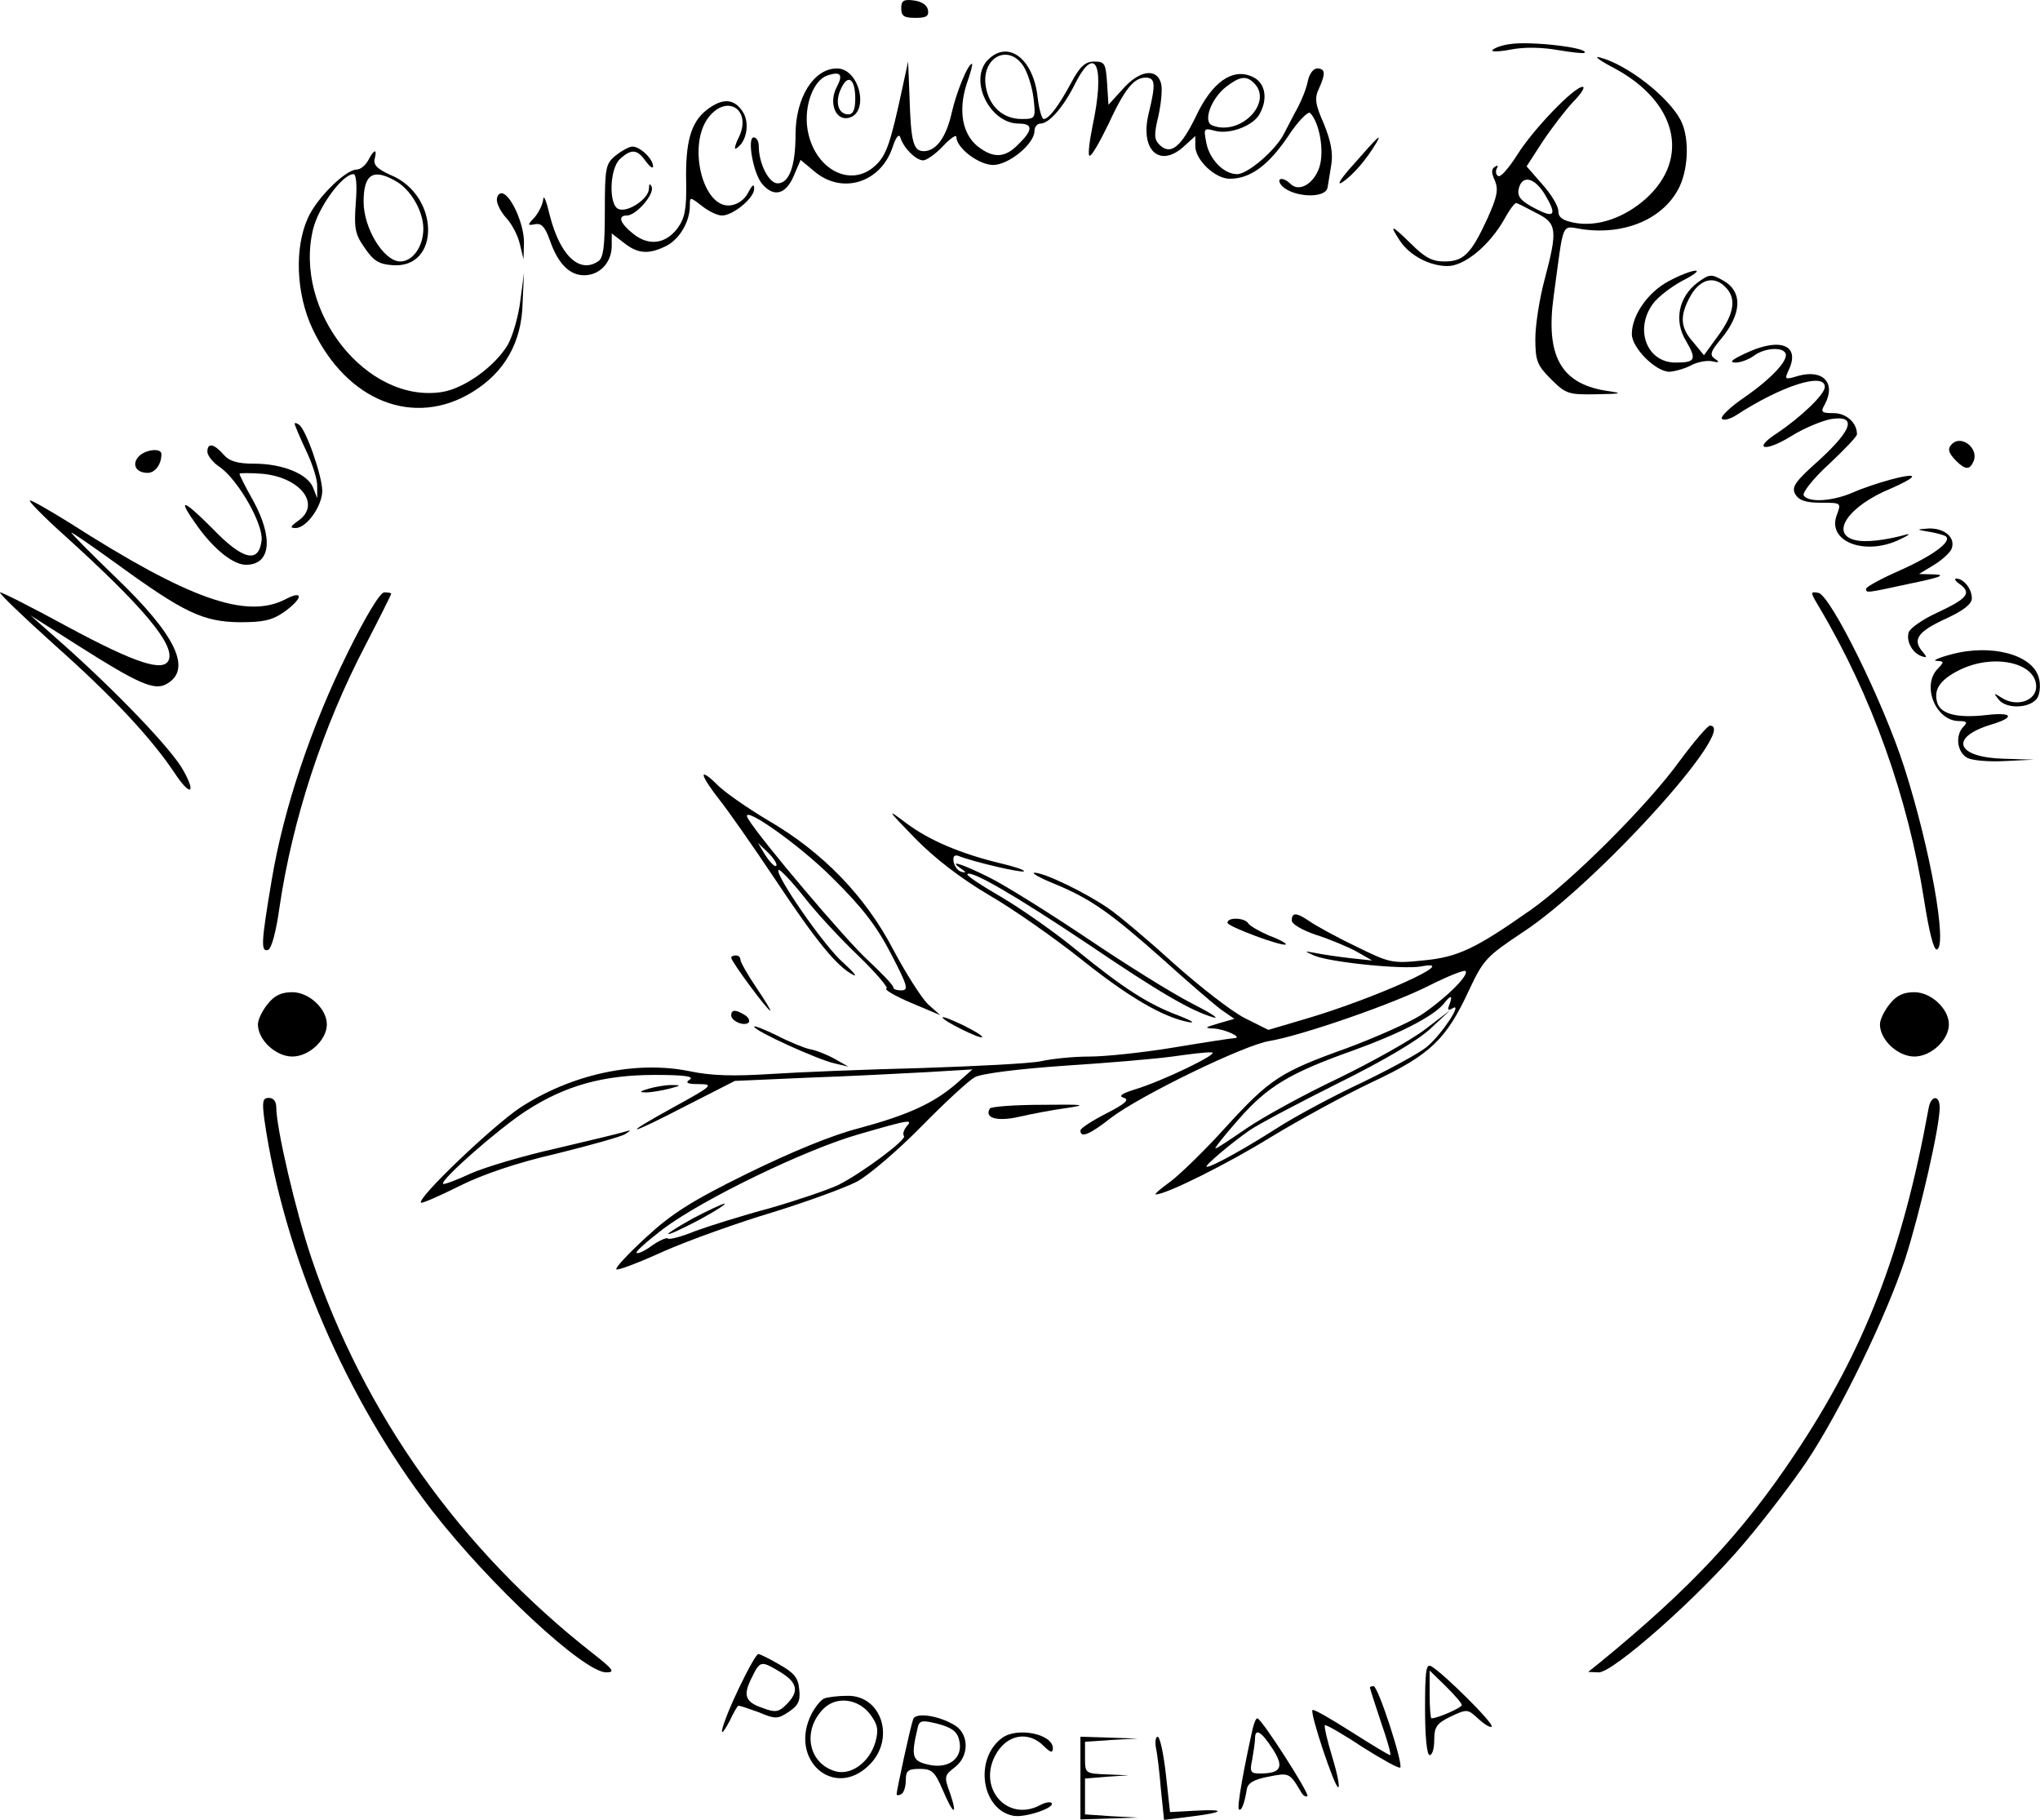 <?xml version="1.0" standalone="no"?>
<!DOCTYPE svg PUBLIC "-//W3C//DTD SVG 20010904//EN"
 "http://www.w3.org/TR/2001/REC-SVG-20010904/DTD/svg10.dtd">
<svg version="1.0" xmlns="http://www.w3.org/2000/svg"
 width="443.961pt" height="396.014pt" viewBox="0 0 443.961 396.014"
 preserveAspectRatio="xMidYMid meet">
<g transform="translate(-18.87,474.892) scale(0.1,-0.1)"
fill="#000000" stroke="none">
<path d="M2150 4731 c0 -17 6 -21 31 -21 24 0 30 4 27 18 -2 10 -14 18 -31 20
-22 3 -27 -1 -27 -17z"/>
<path d="M3475 4653 c-16 -2 -34 -8 -38 -13 -5 -4 13 -4 39 1 30 6 69 5 103
-1 30 -5 56 -8 58 -6 11 11 -118 26 -162 19z"/>
<path d="M2339 4619 c-43 -43 3 -139 67 -139 31 0 31 -14 -1 -45 -29 -30 -54
-31 -88 -5 -34 27 -43 78 -25 135 9 25 14 45 12 45 -9 0 -34 -62 -44 -106 -12
-54 -34 -84 -61 -84 -23 0 -28 21 -31 120 l-3 75 -13 -60 c-25 -116 -34 -144
-58 -166 -54 -51 -134 -8 -148 79 -8 51 13 107 44 117 28 9 34 2 20 -25 -18
-33 -4 -72 23 -68 49 7 28 108 -23 108 -50 0 -90 -63 -90 -144 0 -69 -14 -106
-39 -106 -19 0 -41 43 -41 81 0 11 -5 19 -11 19 -15 0 -1 -80 19 -102 25 -29
51 -22 68 18 l15 35 30 -25 c60 -51 144 -25 170 52 7 22 14 31 17 22 7 -23 34
-50 50 -50 7 0 27 14 43 31 16 17 29 26 29 20 0 -24 49 -61 80 -61 34 0 90 46
90 74 0 9 6 16 13 16 19 0 51 37 76 88 45 88 65 35 37 -95 -7 -35 -10 -63 -6
-63 5 0 22 30 40 67 36 78 56 103 82 103 21 0 22 -14 7 -76 -21 -82 24 -123
78 -72 l23 21 0 -22 c0 -30 43 -71 75 -71 44 0 83 28 126 91 22 34 45 57 49
52 21 -22 31 -84 20 -118 -12 -36 -44 -55 -63 -36 -14 14 -30 14 -22 0 19 -29
100 -35 103 -7 1 7 5 29 8 49 4 25 -1 51 -16 88 -19 43 -21 56 -11 77 15 33
14 44 -4 44 -8 0 -17 -12 -20 -27 -3 -16 -13 -41 -22 -58 -9 -16 -22 -42 -30
-57 -18 -36 -79 -88 -102 -88 -29 0 -60 32 -67 68 -6 32 -6 33 20 26 32 -8 83
12 96 37 19 34 12 69 -16 81 -43 20 -88 -12 -123 -87 -32 -66 -55 -85 -79 -61
-12 12 -12 22 -2 64 6 28 9 60 5 71 -10 33 -48 26 -83 -14 l-31 -34 -3 47 c-3
43 -5 47 -28 47 -19 0 -31 -10 -50 -46 -28 -52 -49 -79 -60 -79 -4 0 -10 21
-13 46 -9 85 -64 127 -108 83z m77 -14 c9 -14 19 -45 22 -70 5 -44 4 -45 -26
-45 -41 0 -71 28 -78 71 -10 63 49 94 82 44z m-366 -71 c0 -24 -5 -34 -15 -34
-22 0 -30 27 -16 56 15 33 31 22 31 -22z m868 34 c42 -42 -30 -116 -91 -92
-21 8 -3 58 30 84 30 23 44 25 61 8z"/>
<path d="M3701 4601 c137 -73 167 -196 70 -284 -47 -42 -105 -62 -155 -53 -27
5 -36 12 -36 26 0 11 -16 37 -35 58 l-34 39 35 54 c20 30 50 69 67 87 17 17
26 32 20 32 -19 0 -109 -94 -143 -149 -18 -28 -36 -49 -41 -45 -5 3 -6 10 -3
16 4 7 2 8 -4 4 -8 -5 -8 -13 0 -30 8 -20 5 -35 -16 -82 -36 -78 -52 -94 -94
-94 -27 0 -43 9 -73 39 -43 42 -48 43 -23 5 21 -31 64 -54 103 -54 37 0 91 45
123 101 12 22 24 38 27 36 4 -1 23 -11 44 -22 44 -22 46 -36 17 -145 -11 -41
-20 -99 -20 -128 0 -48 4 -58 34 -88 32 -32 38 -34 97 -33 60 1 62 2 21 8 -97
16 -130 77 -112 206 23 168 15 152 63 145 94 -13 178 24 211 93 20 43 21 109
2 145 -27 51 -117 121 -176 136 -14 4 0 -7 31 -23z m-148 -279 c24 -41 18 -48
-21 -28 -37 19 -44 29 -36 51 10 24 36 14 57 -23z"/>
<path d="M1727 4510 c-35 -27 -47 -71 -45 -158 1 -59 -3 -78 -19 -100 -26 -34
-62 -39 -96 -12 -29 23 -35 40 -14 40 20 0 60 46 54 62 -4 9 -6 7 -6 -4 -1
-22 -46 -52 -66 -44 -22 8 -20 88 3 109 25 23 38 21 56 -5 9 -12 16 -17 16
-11 0 16 -28 43 -45 43 -7 0 -23 -9 -36 -19 -22 -18 -24 -26 -24 -120 0 -79
-3 -104 -15 -111 -41 -27 -83 14 -105 101 -7 30 -13 45 -14 35 -1 -11 -9 -28
-18 -39 -17 -18 -17 -19 0 -16 14 3 22 -6 32 -34 18 -52 43 -77 75 -77 34 0
60 28 60 64 l0 27 26 -20 c31 -25 55 -26 93 -7 29 15 51 53 51 87 0 20 0 20
26 0 15 -12 34 -21 44 -21 24 0 70 38 70 58 0 12 -4 9 -13 -8 -8 -16 -23 -26
-39 -28 -60 -7 -94 132 -47 192 41 52 95 15 65 -45 -8 -16 -10 -27 -5 -23 23
14 30 56 14 80 -19 29 -44 30 -78 4z"/>
<path d="M3136 4393 c-31 -34 -40 -50 -25 -40 22 15 51 48 73 85 14 24 1 11
-48 -45z"/>
<path d="M990 4400 c-6 -11 -17 -20 -25 -20 -24 0 -87 -62 -106 -105 -30 -65
-26 -166 10 -242 75 -158 221 -215 348 -137 70 43 107 108 109 193 l3 66 -8
-61 c-4 -34 -17 -77 -27 -95 -28 -47 -94 -95 -143 -103 -164 -26 -324 176
-281 354 12 49 64 120 88 120 6 0 8 -24 5 -62 -4 -55 -2 -68 19 -98 19 -28 31
-36 60 -38 106 -9 104 152 -3 196 -29 13 -38 22 -35 35 6 23 -1 22 -14 -3z
m58 -44 c34 -18 62 -66 62 -105 0 -38 -23 -71 -50 -71 -36 0 -80 72 -80 130 0
59 20 73 68 46z"/>
<path d="M1270 4314 c0 -10 10 -28 21 -40 12 -13 25 -38 29 -56 l8 -33 1 35
c1 38 -26 101 -46 108 -7 2 -13 -4 -13 -14z"/>
<path d="M3820 4137 c-45 -24 -80 -74 -80 -115 0 -30 52 -82 82 -82 13 1 34 7
47 14 13 7 33 11 45 9 16 -4 18 -2 7 5 -12 8 -10 16 12 42 47 56 49 105 5 129
-25 14 -29 14 -55 -5 -41 -31 -52 -83 -25 -127 24 -41 20 -47 -23 -47 -62 0
-90 72 -49 128 11 15 40 37 64 50 24 12 37 22 29 22 -9 0 -35 -10 -59 -23z
m124 -13 c24 -24 19 -57 -15 -104 l-32 -44 -23 28 c-28 31 -30 56 -9 96 21 41
53 51 79 24z"/>
<path d="M3985 3979 c-28 -13 -34 -19 -19 -19 11 0 29 7 40 15 21 16 60 20 68
6 9 -14 -29 -55 -88 -96 -31 -21 -53 -42 -50 -47 3 -5 18 -1 32 8 97 63 192
94 192 61 0 -16 -51 -65 -103 -100 -56 -36 -28 -43 30 -7 27 17 66 33 86 37
57 9 48 -22 -25 -89 -54 -48 -61 -59 -52 -75 8 -13 23 -18 56 -18 44 0 44 0
34 -27 -22 -58 63 -90 139 -52 17 8 22 12 13 10 -47 -13 -90 -18 -113 -12 -55
14 -12 75 79 112 25 11 46 22 46 26 0 8 -82 -14 -132 -36 -43 -18 -94 -21
-104 -5 -3 6 20 36 55 68 33 31 61 60 61 65 0 25 -23 46 -51 46 -26 0 -29 2
-19 19 25 47 -4 77 -58 62 -30 -9 -30 -8 -20 14 25 54 -21 71 -97 34z"/>
<path d="M830 3827 c0 -3 11 -29 25 -59 14 -29 25 -64 24 -78 l0 -25 -9 23
c-12 30 -67 52 -128 52 -36 0 -54 5 -67 20 -21 24 -35 26 -35 6 0 -8 12 -24
28 -34 40 -29 94 -124 90 -159 -6 -51 -41 -43 -108 27 -65 65 -77 67 -31 3 37
-51 78 -83 105 -83 54 0 60 58 16 139 -17 30 -30 56 -30 59 0 2 23 2 50 0 83
-8 128 -67 78 -102 -18 -13 -19 -16 -6 -16 24 0 58 48 58 81 0 32 -36 136 -51
144 -5 4 -9 4 -9 2z"/>
<path d="M4437 3783 c-11 -10 -8 -20 9 -37 20 -20 30 -20 38 0 11 28 -27 57
-47 37z"/>
<path d="M490 3755 c-15 -17 -5 -35 20 -35 16 0 30 18 30 41 0 14 -36 10 -50
-6z"/>
<path d="M330 3583 c170 -154 239 -236 226 -270 -11 -27 -71 -8 -218 71 -77
42 -144 76 -149 76 -5 0 48 -51 118 -114 125 -111 210 -202 261 -278 34 -52
49 -48 20 4 -24 45 -146 172 -263 276 l-70 62 104 -66 c129 -82 165 -98 191
-84 58 31 23 106 -111 234 -55 53 -97 96 -95 96 3 0 49 -32 103 -71 142 -103
184 -123 263 -124 52 0 71 4 98 23 40 29 42 48 2 27 -85 -44 -210 0 -471 167
-42 26 -80 48 -85 48 -5 0 29 -35 76 -77z"/>
<path d="M4380 3593 c14 -2 31 -6 39 -9 24 -8 -15 -40 -95 -76 -41 -18 -74
-36 -74 -40 0 -10 -2 -10 100 12 59 12 74 18 50 19 l-35 1 33 20 c18 11 35 27
38 35 9 24 -15 45 -50 44 -26 -2 -27 -2 -6 -6z"/>
<path d="M4455 3477 c25 -19 14 -31 -50 -61 -31 -14 -58 -33 -62 -42 -7 -19 7
-46 28 -53 12 -4 12 -2 0 12 -20 25 -8 42 53 70 39 18 56 32 56 44 0 21 -18
43 -34 43 -5 0 -2 -6 9 -13z"/>
<path d="M945 3328 c-79 -160 -139 -338 -165 -494 -23 -136 -24 -157 -8 -152
8 3 18 42 25 93 28 190 94 393 189 574 30 58 54 106 54 108 0 2 -7 3 -15 3 -9
0 -40 -51 -80 -132z"/>
<path d="M4147 3429 c115 -193 194 -415 229 -638 11 -70 21 -110 28 -108 23 8
-14 218 -71 396 -45 141 -160 374 -187 380 -18 3 -18 2 1 -30z"/>
<path d="M4435 3325 c-27 -7 -42 -14 -32 -14 17 -1 17 -2 3 -17 -36 -36 -5
-114 46 -114 17 0 19 -3 10 -12 -19 -19 -14 -56 8 -68 11 -6 48 -9 83 -7 l62
3 -66 2 c-103 3 -119 46 -28 74 54 16 49 28 -10 21 -62 -7 -98 2 -106 26 -9
29 5 50 46 71 74 38 169 18 169 -35 0 -31 -42 -45 -74 -25 -19 12 -20 12 -7
-4 18 -21 70 -18 84 5 5 9 7 28 3 42 -12 51 -103 76 -191 52z"/>
<path d="M3844 3093 c-70 -97 -237 -263 -324 -324 -121 -85 -159 -103 -235
-110 -67 -7 -73 -5 -146 31 -42 20 -87 45 -100 54 -29 20 -39 20 -39 2 0 -8
23 -21 52 -31 29 -9 69 -26 88 -36 l35 -20 -47 5 c-27 3 -60 8 -75 11 -27 5
-27 5 -5 -5 34 -15 194 -31 233 -24 94 18 -100 -70 -254 -115 l-78 -23 -52 26
c-29 15 -97 68 -152 117 -55 50 -119 104 -142 120 -50 35 -141 79 -163 79 -8
0 11 -11 43 -24 80 -33 122 -63 236 -164 53 -48 110 -97 126 -109 l30 -21 -35
-10 c-30 -9 -31 -10 -10 -11 24 -1 65 -20 45 -21 -5 0 -64 -9 -130 -20 -66
-11 -149 -20 -185 -20 -36 0 -83 -5 -105 -10 -22 -5 -139 -11 -260 -15 -121
-3 -269 -9 -330 -13 -79 -5 -128 -4 -175 6 -117 24 -257 -6 -369 -79 -59 -39
-226 -198 -216 -207 2 -2 39 14 83 36 52 26 126 51 213 71 73 18 140 37 148
42 14 9 14 10 -2 5 -9 -3 -76 -19 -148 -36 -72 -16 -156 -41 -187 -55 -30 -14
-57 -24 -59 -22 -7 8 122 121 181 159 85 55 168 78 280 78 62 0 86 -3 76 -10
-11 -7 -6 -10 20 -10 33 0 29 -4 -55 -50 -120 -66 -102 -64 29 4 l104 53 159
7 c87 3 203 9 258 12 l100 6 -35 -31 c-50 -43 -105 -68 -212 -97 -59 -15 -148
-52 -244 -99 -122 -60 -165 -88 -220 -139 -38 -35 -67 -66 -64 -69 3 -3 50 15
105 40 55 24 161 62 235 84 74 23 157 53 184 67 27 15 90 69 140 120 50 51
102 99 116 107 15 8 94 18 195 25 94 6 199 15 235 20 36 5 74 10 85 9 23 0
-107 -63 -168 -81 -28 -9 -35 -14 -22 -18 12 -4 2 -13 -39 -34 -31 -16 -56
-32 -56 -37 0 -17 20 -9 67 28 63 48 291 159 345 167 67 11 268 80 348 121 40
20 75 34 78 31 9 -9 -47 -63 -99 -97 -26 -16 -98 -48 -160 -71 -145 -52 -167
-67 -264 -173 -44 -49 -98 -101 -119 -117 -21 -15 -36 -28 -32 -28 23 0 157
67 251 125 59 36 158 90 219 119 128 60 162 93 212 201 31 66 38 73 116 125
161 105 473 450 408 450 -5 0 -35 -35 -66 -77z m-501 -530 c-5 -12 -3 -14 7
-8 23 14 -23 -56 -55 -83 -16 -14 -81 -49 -143 -79 -62 -29 -144 -73 -183 -98
-67 -43 -142 -85 -154 -85 -8 0 52 51 94 80 19 13 104 58 190 101 99 49 172
92 201 118 l45 42 -55 -42 c-30 -23 -116 -71 -190 -107 -74 -35 -163 -84 -198
-108 -35 -24 -65 -44 -68 -44 -3 0 19 28 50 63 63 72 111 101 249 150 100 36
174 74 197 101 16 21 21 20 13 -1z m-1182 -266 c-6 -8 -8 -16 -5 -20 7 -7 -89
-79 -142 -106 -23 -11 -91 -34 -150 -51 -60 -16 -133 -39 -163 -50 -29 -12
-56 -19 -59 -16 -2 3 -18 -4 -34 -15 -16 -12 -31 -19 -34 -16 -3 2 24 26 58
52 87 65 310 173 426 206 114 33 118 33 103 16z"/>
<path d="M1697 2098 c-31 -17 -56 -33 -54 -34 2 -2 32 12 68 31 35 19 60 35
54 35 -5 -1 -36 -15 -68 -32z"/>
<path d="M1720 3062 c0 -6 16 -30 35 -54 19 -24 73 -101 121 -173 89 -134 134
-189 169 -207 11 -6 1 6 -21 26 -41 35 -150 193 -141 202 2 3 27 -23 55 -58
27 -35 81 -93 120 -130 38 -37 65 -69 60 -70 -6 -2 18 -16 53 -31 l64 -27 -27
24 c-14 14 -48 67 -75 118 -61 117 -154 213 -273 282 -47 28 -97 63 -112 79
-16 16 -28 24 -28 19z m279 -222 c65 -64 97 -105 128 -165 37 -71 40 -81 23
-81 -10 0 -18 3 -17 6 1 4 -24 30 -56 60 -48 44 -232 261 -260 307 -23 38 108
-53 182 -127z m-121 25 c-3 -3 -13 7 -23 22 l-17 28 23 -22 c12 -12 20 -25 17
-28z"/>
<path d="M2180 2925 c42 -43 99 -87 160 -123 52 -30 142 -93 200 -139 105 -84
179 -127 235 -138 17 -3 7 3 -21 14 -67 25 -121 60 -223 143 -46 38 -119 89
-163 115 -43 25 -77 47 -74 50 9 9 108 -49 262 -152 155 -105 225 -146 274
-160 14 -3 -9 11 -50 32 -41 21 -142 84 -225 140 -82 55 -178 115 -212 132
-62 31 -92 40 -63 20 12 -8 12 -10 1 -7 -8 2 -15 12 -17 22 -2 12 2 16 12 12
33 -13 137 -37 141 -33 2 3 -20 10 -49 17 -88 21 -156 50 -206 87 -45 34 -44
32 18 -32z"/>
<path d="M2860 2741 c0 -8 121 -53 127 -47 2 2 -14 11 -36 19 -21 9 -42 21
-46 27 -7 12 -45 14 -45 1z"/>
<path d="M1780 2665 c0 -8 79 -115 85 -115 2 0 -12 23 -31 51 -19 28 -34 55
-34 60 0 5 -4 9 -10 9 -5 0 -10 -2 -10 -5z"/>
<path d="M771 2564 c-12 -15 -21 -34 -21 -44 0 -34 39 -70 75 -70 36 0 75 36
75 70 0 34 -39 70 -75 70 -24 0 -39 -7 -54 -26z"/>
<path d="M4301 2564 c-12 -15 -21 -34 -21 -44 0 -34 39 -70 75 -70 36 0 75 36
75 70 0 34 -39 70 -75 70 -24 0 -39 -7 -54 -26z"/>
<path d="M1780 2540 c0 -13 28 -25 38 -16 3 4 0 11 -8 16 -20 13 -30 12 -30 0z"/>
<path d="M2240 2535 c0 -7 81 -47 86 -43 2 3 -17 14 -41 26 -25 12 -45 20 -45
17z"/>
<path d="M1830 2515 c0 -9 139 -72 175 -80 l30 -7 -30 17 c-16 9 -41 19 -54
21 -13 3 -45 16 -72 30 -27 13 -49 22 -49 19z"/>
<path d="M1600 2380 c-20 -6 -21 -8 -5 -8 11 0 34 4 50 8 27 7 27 8 5 8 -14 0
-36 -4 -50 -8z"/>
<path d="M764 2313 c42 -293 177 -607 365 -851 125 -161 330 -352 379 -352 20
0 16 6 -30 42 -287 225 -497 520 -611 858 -34 100 -77 284 -77 329 0 13 -6 21
-16 21 -14 0 -15 -8 -10 -47z"/>
<path d="M4386 2338 c-57 -314 -140 -527 -291 -753 -114 -171 -227 -292 -425
-454 l-25 -20 23 -1 c32 0 220 166 318 283 45 53 105 132 134 175 73 109 175
319 215 442 33 103 75 287 75 329 0 28 -19 27 -24 -1z"/>
<path d="M2343 2337 c-13 -21 16 -29 64 -18 26 6 73 15 103 19 47 7 38 8 -53
7 -60 0 -111 -4 -114 -8z"/>
<path d="M1796 1074 c-36 -75 -50 -127 -19 -69 8 17 16 31 18 32 1 2 20 -5 43
-13 38 -16 43 -16 67 0 21 14 26 24 23 49 -2 25 -11 36 -43 54 -22 13 -43 23
-46 23 -4 0 -23 -34 -43 -76z m92 36 c37 -23 40 -42 12 -70 -16 -16 -24 -18
-50 -8 -40 13 -45 28 -25 67 18 37 20 37 63 11z"/>
<path d="M3290 1030 c0 -60 4 -100 10 -100 6 0 10 15 10 33 0 28 5 36 36 51
36 17 37 16 60 -5 13 -12 26 -20 29 -17 6 6 -105 116 -131 131 -12 7 -14 -9
-14 -93z m80 9 c0 -6 -53 -29 -66 -29 -2 0 -4 23 -4 52 l0 52 35 -34 c19 -19
35 -37 35 -41z"/>
<path d="M3170 1077 c0 -2 11 -36 24 -75 14 -40 23 -72 20 -72 -3 0 -41 23
-85 51 -44 28 -82 50 -84 47 -6 -6 48 -168 56 -168 4 0 -2 30 -13 66 -11 36
-18 67 -16 69 2 2 39 -19 81 -47 43 -27 80 -48 83 -45 7 7 -48 177 -58 177 -4
0 -8 -1 -8 -3z"/>
<path d="M1982 1053 c-7 -3 -19 -18 -27 -33 -51 -100 49 -188 126 -111 57 57
26 152 -49 150 -20 0 -43 -3 -50 -6z m101 -35 c16 -22 18 -33 11 -59 -13 -46
-56 -76 -91 -63 -56 19 -68 89 -22 135 28 28 76 22 102 -13z"/>
<path d="M2176 1008 c-6 -16 -36 -155 -36 -163 0 -3 5 -3 10 0 6 3 10 17 10
31 0 20 5 24 30 24 27 0 33 -6 50 -45 23 -55 34 -60 16 -7 -13 35 -12 38 10
55 32 24 32 71 2 91 -35 22 -87 30 -92 14z m100 -45 c10 -38 -21 -64 -66 -54
-36 8 -39 17 -25 77 4 20 8 21 45 12 30 -8 42 -17 46 -35z"/>
<path d="M2915 988 c-19 -85 -35 -172 -30 -176 5 -5 12 12 17 43 2 14 15 22
47 28 45 9 46 9 71 -33 4 -8 11 -12 14 -9 5 5 -100 169 -109 169 -3 0 -7 -10
-10 -22z m43 -44 c26 -40 19 -54 -27 -54 -21 0 -23 3 -17 31 3 17 6 38 6 45 0
24 14 15 38 -22z"/>
<path d="M2369 967 c-61 -46 -44 -156 25 -169 25 -5 93 18 83 28 -3 3 -14 1
-25 -5 -70 -37 -135 35 -98 107 24 47 72 56 106 22 15 -15 20 -16 20 -5 0 31
-78 47 -111 22z"/>
<path d="M2540 880 l0 -90 63 2 62 2 -57 3 -58 4 0 39 0 39 48 4 47 3 -47 2
c-48 2 -48 2 -48 37 l0 34 58 4 57 3 -62 2 -63 2 0 -90z"/>
<path d="M2704 948 c3 -13 8 -54 11 -91 l7 -68 56 7 c75 9 82 17 12 13 l-55
-3 -9 82 c-5 45 -13 82 -18 82 -4 0 -6 -10 -4 -22z"/>
</g>
</svg>
